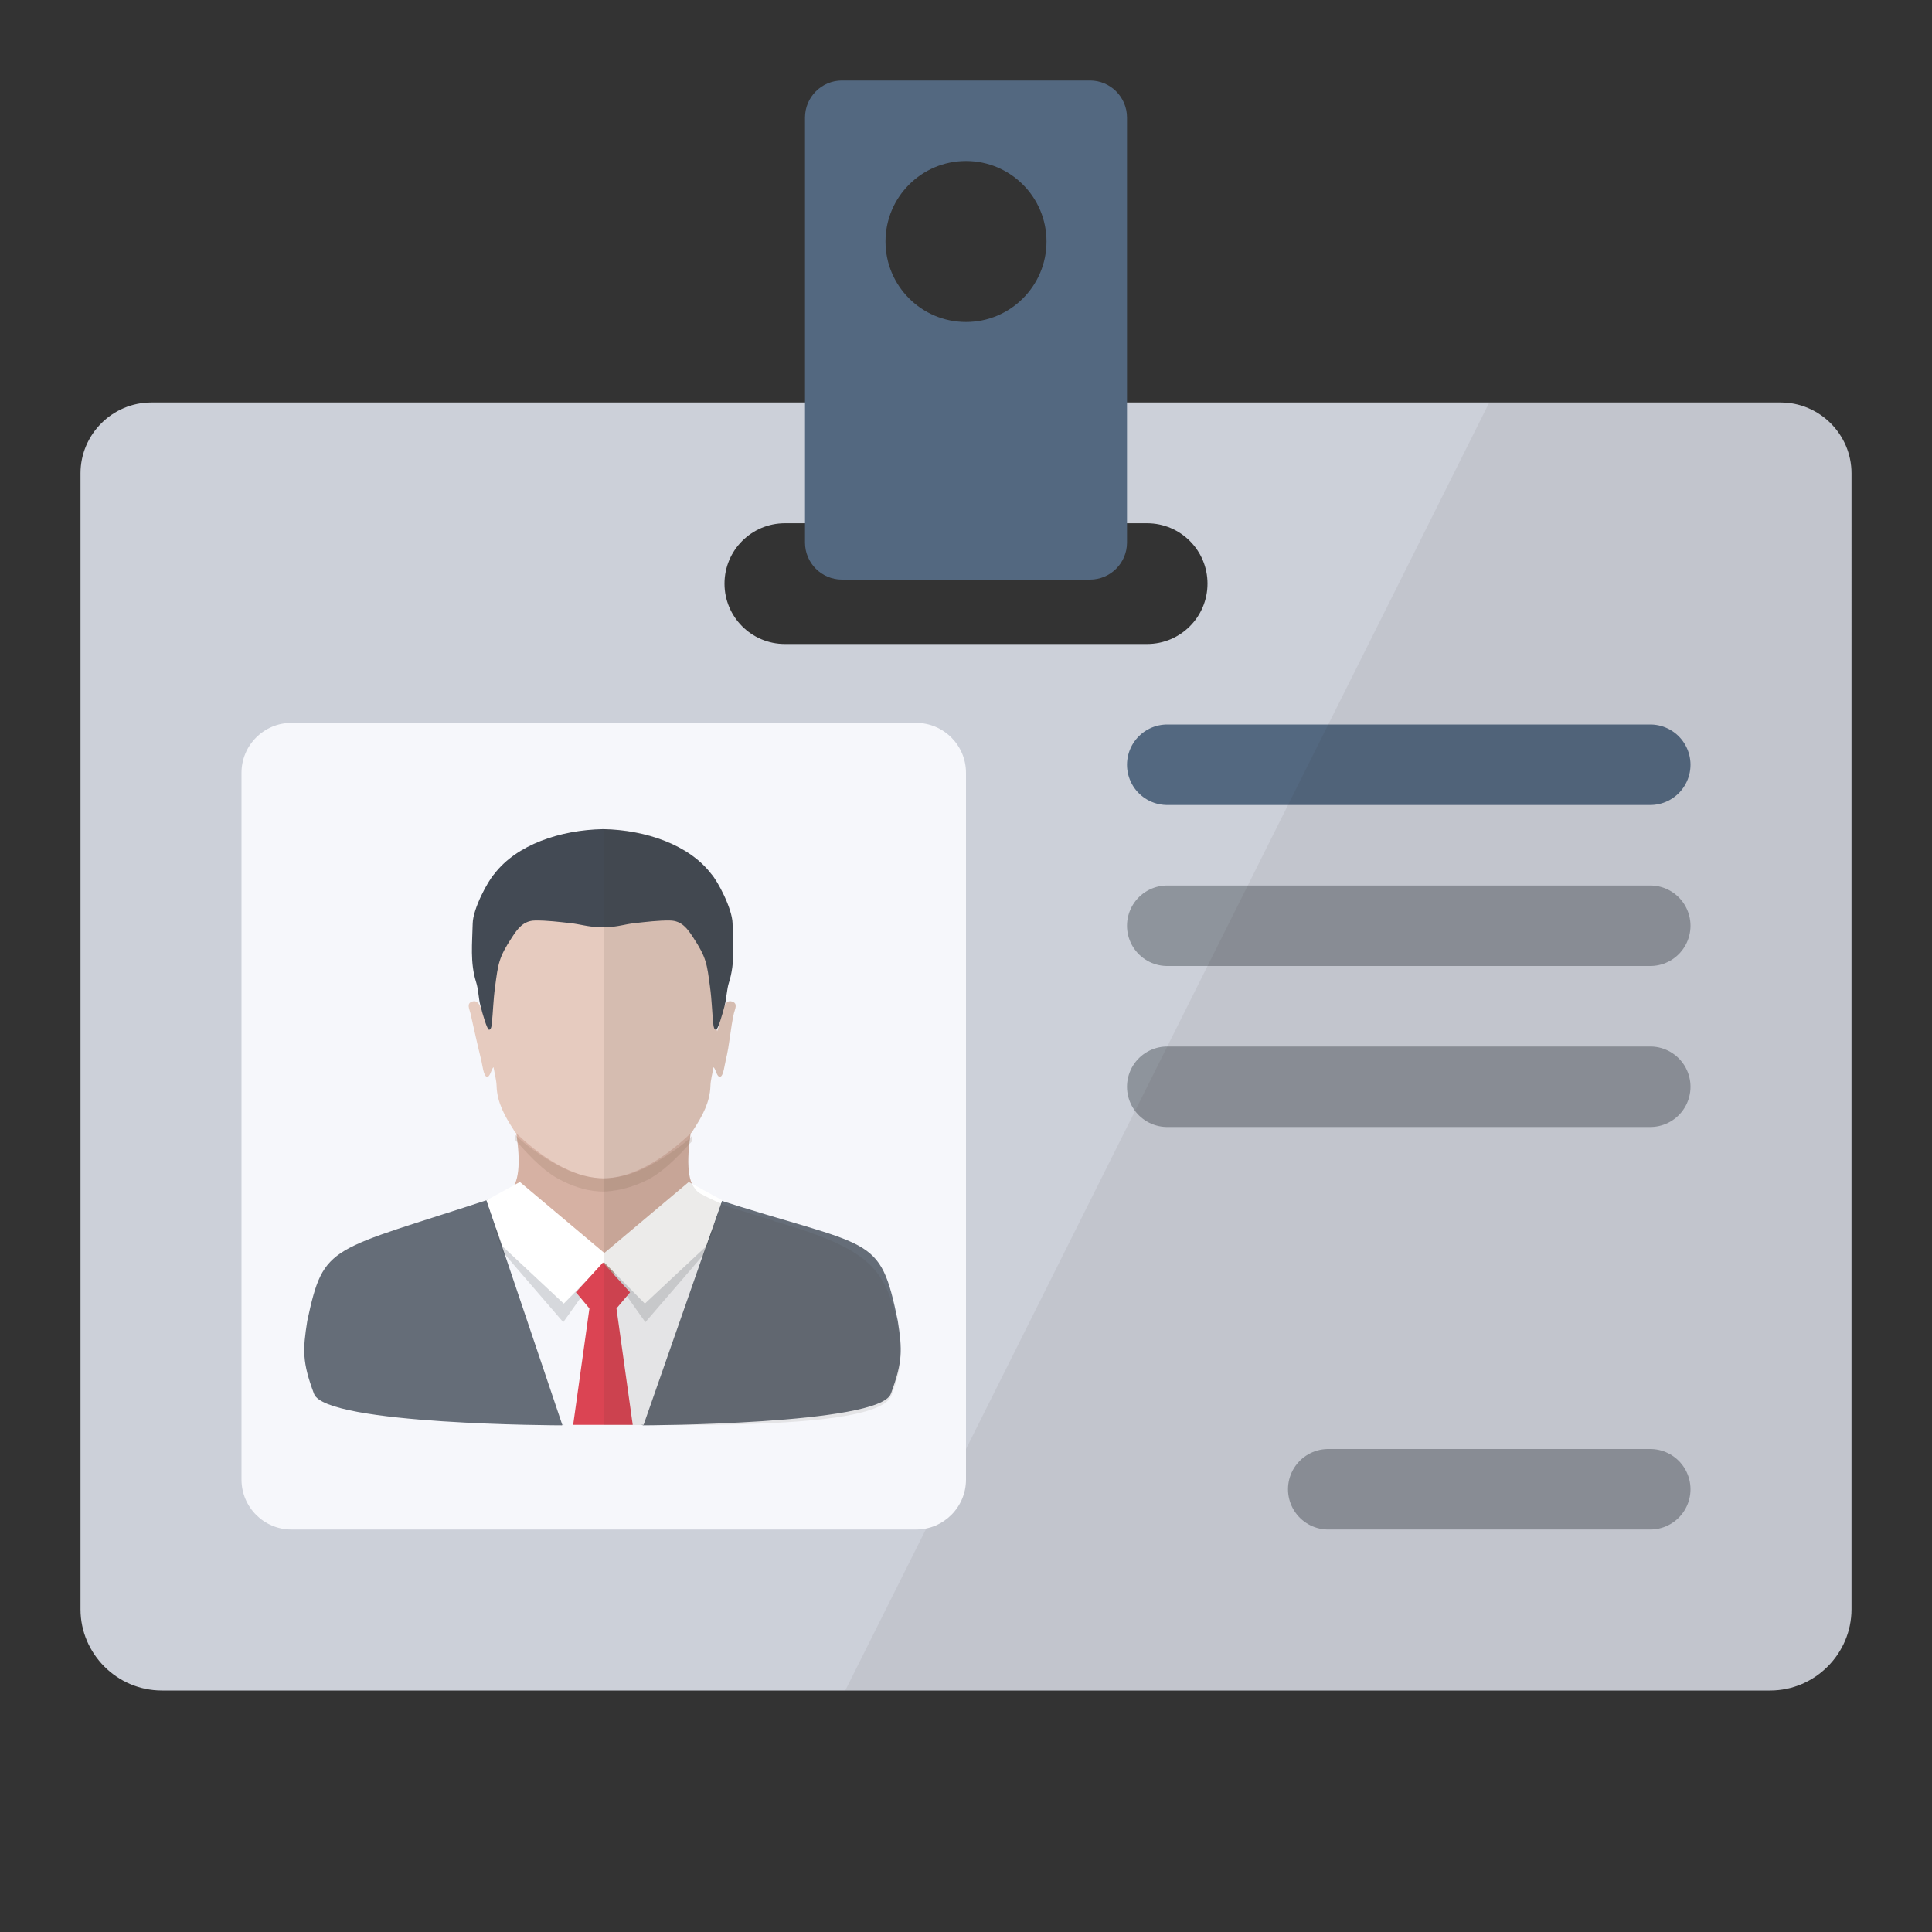 <?xml version="1.0" encoding="UTF-8"?>
<!DOCTYPE svg PUBLIC "-//W3C//DTD SVG 1.1//EN" "http://www.w3.org/Graphics/SVG/1.1/DTD/svg11.dtd">
<svg version="1.1" id="Layer_1" xmlns="http://www.w3.org/2000/svg" xmlns:xlink="http://www.w3.org/1999/xlink" x="0px" y="0px" width="24px" height="24px" viewBox="0 0 24 24" enable-background="new 0 0 24 24" xml:space="preserve">
  <rect x="0" y="0" width="24" height="24" fill="#333333" stroke="none"/>
  <g id="icon">
    <path d="M22.12,5H1.88c-0.484,0,-0.88,0.396,-0.88,0.88v14.11c0,0.555,0.455,1.01,1.01,1.01h19.98c0.555,0,1.01,-0.455,1.01,-1.01V5.88C23,5.396,22.604,5,22.12,5zM14.25,8h-4.5c-0.414,0,-0.75,-0.336,-0.75,-0.75s0.336,-0.75,0.75,-0.75h4.5c0.414,0,0.75,0.336,0.75,0.75S14.664,8,14.25,8z" fill="#CCD0D9"/>
    <path d="M14.5,9.5h6" fill="#536880" stroke="#536880" stroke-width="1" stroke-linecap="round" stroke-miterlimit="1"/>
    <path d="M14.5,11.5h6M14.5,13.5h6M16.5,18.5h4" fill="none" stroke="#8E949C" stroke-width="1" stroke-linecap="round" stroke-miterlimit="1"/>
    <path d="M22.12,5H18.5l-8,16h11.49c0.555,0,1.01,-0.455,1.01,-1.01V5.88C23,5.396,22.604,5,22.12,5z" fill="#231F20" opacity="0.06"/>
    <path d="M11.38,19H3.62c-0.342,0,-0.62,-0.278,-0.62,-0.62V9.6c0,-0.342,0.278,-0.62,0.62,-0.62h7.76c0.342,0,0.62,0.278,0.62,0.62v8.78C12,18.722,11.722,19,11.38,19z" fill="#F6F7FB"/>
    <g>
      <path d="M9.7,15.187c-0.1,-0.018,-0.127,-0.035,-0.198,-0.052c-0.29,-0.069,-0.548,-0.172,-0.803,-0.307c-0.048,-0.025,-0.081,-0.079,-0.101,-0.115c-0.088,-0.19,-0.038,-0.555,0.015,-0.827c0,-0.013,0.004,-0.026,0.009,-0.039c-0.081,0.104,-0.27,0.263,-0.281,0.27c-0.08,0.054,-0.159,0.112,-0.245,0.159c-0.144,0.08,-0.289,0.168,-0.462,0.195c-0.043,0.007,-0.074,0.009,-0.144,0.009c-0.048,0.001,-0.094,-0.002,-0.137,-0.009c-0.173,-0.027,-0.314,-0.116,-0.459,-0.195c-0.085,-0.047,-0.163,-0.105,-0.243,-0.159c-0.011,-0.007,-0.199,-0.166,-0.28,-0.27c0.005,0.013,0.008,0.026,0.009,0.039c0.053,0.272,0.103,0.637,0.014,0.827c-0.02,0.036,-0.055,0.09,-0.102,0.115c-0.255,0.135,-0.508,0.239,-0.797,0.307c-0.071,0.017,-0.095,0.034,-0.195,0.052v0.36l2.208,1.001l-0.006,-0.001l-0.003,0.001l0.052,-0.016L7.645,16.5h-0.004L9.7,15.548V15.187z" fill="#D6B1A3"/>
      <path d="M9.092,12.441c-0.07,-0.02,-0.094,0.054,-0.114,0.103c-0.035,0.084,-0.032,0.169,-0.069,0.267c-0.008,-0.035,-0.016,-0.055,-0.018,-0.076c-0.022,-0.192,-0.003,-0.384,-0.032,-0.575c-0.032,-0.213,-0.116,-0.45,-0.258,-0.628c-0.091,-0.114,-0.215,-0.163,-0.373,-0.14c-0.193,0.028,-0.406,0.053,-0.6,0.078c-0.045,0.006,-0.104,0.01,-0.136,0.012c-0.032,-0.001,-0.086,-0.006,-0.131,-0.012c-0.194,-0.025,-0.404,-0.05,-0.598,-0.078c-0.158,-0.023,-0.28,0.026,-0.371,0.14c-0.142,0.178,-0.226,0.415,-0.258,0.628c-0.029,0.191,-0.009,0.383,-0.032,0.575c-0.002,0.021,-0.027,-0.004,-0.027,-0.004s-0.058,-0.103,-0.092,-0.187c-0.021,-0.049,-0.044,-0.123,-0.114,-0.103c-0.079,0.022,-0.037,0.093,-0.025,0.146c0.044,0.194,0.086,0.388,0.134,0.581c0.013,0.05,0.028,0.203,0.071,0.208c0.042,0.004,0.053,-0.097,0.082,-0.119c0.014,0.084,0.036,0.16,0.038,0.235c0.006,0.2,0.1,0.371,0.209,0.539c0.006,0.01,0.012,0.02,0.017,0.031c0.113,0.105,0.304,0.284,0.564,0.422c0.154,0.081,0.307,0.14,0.485,0.152c0.018,0.001,0.048,0.002,0.048,0.002c0,-0,0.035,-0.001,0.053,-0.002c0.178,-0.013,0.336,-0.071,0.49,-0.152c0.26,-0.139,0.451,-0.318,0.564,-0.422c0.005,-0.011,0.011,-0.021,0.017,-0.031c0.109,-0.168,0.203,-0.339,0.209,-0.539c0.002,-0.075,0.024,-0.151,0.038,-0.235c0.03,0.022,0.04,0.123,0.082,0.119c0.042,-0.004,0.058,-0.158,0.071,-0.208c0.048,-0.193,0.057,-0.388,0.101,-0.581C9.13,12.534,9.171,12.463,9.092,12.441z" fill="#E6CBBF"/>
      <path d="M8.6,14.108c-0.1,0.106,-0.315,0.256,-0.539,0.376c-0.154,0.081,-0.325,0.14,-0.503,0.152c-0.018,0.001,-0.059,0.002,-0.059,0.002c0,-0,-0.034,-0.001,-0.051,-0.002c-0.178,-0.013,-0.349,-0.071,-0.503,-0.152c-0.233,-0.125,-0.444,-0.281,-0.544,-0.388v0.066c0.1,0.106,0.309,0.362,0.542,0.486c0.154,0.081,0.315,0.14,0.493,0.152c0.018,0.001,0.052,0.002,0.052,0.002c0,-0,0.037,-0.001,0.055,-0.002c0.178,-0.013,0.363,-0.071,0.517,-0.152c0.225,-0.12,0.44,-0.368,0.54,-0.475V14.108z" fill="#8E725E" opacity="0.2"/>
      <path d="M11.153,16.409c-0.227,-1.101,-0.305,-0.884,-2.316,-1.532c-0.993,1.396,-1.688,1.388,-2.693,0c-2.059,0.679,-2.118,0.558,-2.327,1.532c-0.056,0.359,-0.065,0.509,0.084,0.906c0.145,0.387,3.078,0.391,3.078,0.391s0.344,-0.17,0.478,-0.17c0.034,0,0,0,0,0c0.168,0,0.531,0.17,0.531,0.17s2.934,-0.008,3.078,-0.391C11.214,16.918,11.209,16.767,11.153,16.409z" fill-rule="evenodd" fill="#656D78"/>
      <polygon points="6.043,14.908 6.985,17.7 7.995,17.7 8.971,14.908 7.49,15.918" fill="#F6F7FB" stroke-linejoin="miter"/>
      <polygon points="8.87,15.253 7.507,15.602 6.144,15.253 6.245,15.552 6.997,16.425 7.507,15.707 8.017,16.425 8.743,15.583" fill="#24282D" stroke-linejoin="miter" opacity="0.15"/>
      <polygon points="8.971,14.91 8.556,14.683 7.507,15.565 6.458,14.683 6.043,14.91 6.245,15.485 7.003,16.194 7.507,15.683 8.011,16.194 8.769,15.485" fill="#FFFFFF" stroke-linejoin="miter"/>
      <path d="M9.1,11.471c-0.004,-0.185,-0.185,-0.527,-0.265,-0.615c-0.277,-0.363,-0.816,-0.546,-1.343,-0.556c-0.537,0.01,-1.074,0.194,-1.351,0.556c-0.08,0.088,-0.265,0.429,-0.269,0.615c-0.005,0.242,-0.034,0.487,0.042,0.728c0.03,0.093,0.029,0.194,0.053,0.289c0.027,0.107,0.084,0.303,0.108,0.304s0.032,-0.048,0.033,-0.061c0.018,-0.168,0.019,-0.305,0.042,-0.472c0.038,-0.282,0.042,-0.361,0.212,-0.618c0.065,-0.099,0.137,-0.204,0.285,-0.206c0.147,-0.002,0.295,0.017,0.442,0.033c0.112,0.012,0.223,0.047,0.334,0.047c0.023,0,0.046,-0.001,0.07,-0.002c0,0.001,0.039,0.001,0.062,0.002c0.111,0,0.214,-0.035,0.326,-0.047c0.147,-0.016,0.295,-0.035,0.442,-0.033c0.148,0.002,0.22,0.107,0.285,0.206c0.17,0.257,0.174,0.336,0.212,0.618c0.023,0.168,0.024,0.304,0.042,0.472c0.001,0.014,0.009,0.063,0.033,0.061c0.024,-0.002,0.081,-0.197,0.108,-0.304c0.024,-0.095,0.024,-0.196,0.054,-0.289C9.133,11.958,9.105,11.713,9.1,11.471z" fill="#434A54"/>
      <polygon points="7.12,17.7 7.322,16.254 7.154,16.053 7.49,15.684 7.827,16.054 7.658,16.254 7.86,17.7" fill="#DB4453" stroke-linejoin="miter"/>
      <path d="M11.147,16.437c-0.15,-0.672,-0.347,-0.916,-1.447,-1.244v-0.006c-0.1,-0.011,-0.078,-0.022,-0.12,-0.033c-0.16,-0.05,-0.334,-0.104,-0.531,-0.164c-0.119,-0.048,-0.234,-0.102,-0.348,-0.162c-0.048,-0.025,-0.082,-0.079,-0.102,-0.115c-0.069,-0.148,-0.054,-0.401,-0.019,-0.634c0.006,-0.005,0.013,-0.012,0.018,-0.017c0.005,-0.011,0.011,-0.021,0.018,-0.031c0.109,-0.168,0.203,-0.339,0.209,-0.539c0.002,-0.075,0.024,-0.151,0.038,-0.235c0.03,0.022,0.04,0.123,0.082,0.119c0.042,-0.004,0.058,-0.158,0.071,-0.208c0.048,-0.193,0.057,-0.388,0.101,-0.581c0.012,-0.053,0.053,-0.124,-0.025,-0.146c-0.046,-0.013,-0.072,0.014,-0.09,0.049c0,-0.001,0,-0.001,0,-0.002c0.024,-0.095,0.024,-0.196,0.054,-0.289c0.077,-0.241,0.05,-0.486,0.044,-0.728c-0.004,-0.185,-0.185,-0.527,-0.265,-0.615C8.558,10.493,8.019,10.3,7.492,10.3c-0.001,0,0.008,0,0.008,0v7.401c1.1,0.001,3.405,0.052,3.571,-0.362C11.22,16.97,11.203,16.771,11.147,16.437zM8.937,12.708c-0.007,0.033,-0.015,0.067,-0.028,0.103c-0.002,-0.009,-0.004,-0.018,-0.006,-0.025C8.912,12.773,8.924,12.744,8.937,12.708z" fill-rule="evenodd" fill="#44372E" opacity="0.1"/>
    </g>
    <path d="M13.54,1h-3.08c-0.254,0,-0.46,0.206,-0.46,0.46v5.28c0,0.254,0.206,0.46,0.46,0.46h3.08c0.254,0,0.46,-0.206,0.46,-0.46V1.46C14,1.206,13.794,1,13.54,1zM12,4c-0.552,0,-1,-0.448,-1,-1c0,-0.552,0.448,-1,1,-1s1,0.448,1,1C13,3.552,12.552,4,12,4z" fill="#536880"/>
  </g>
</svg>
